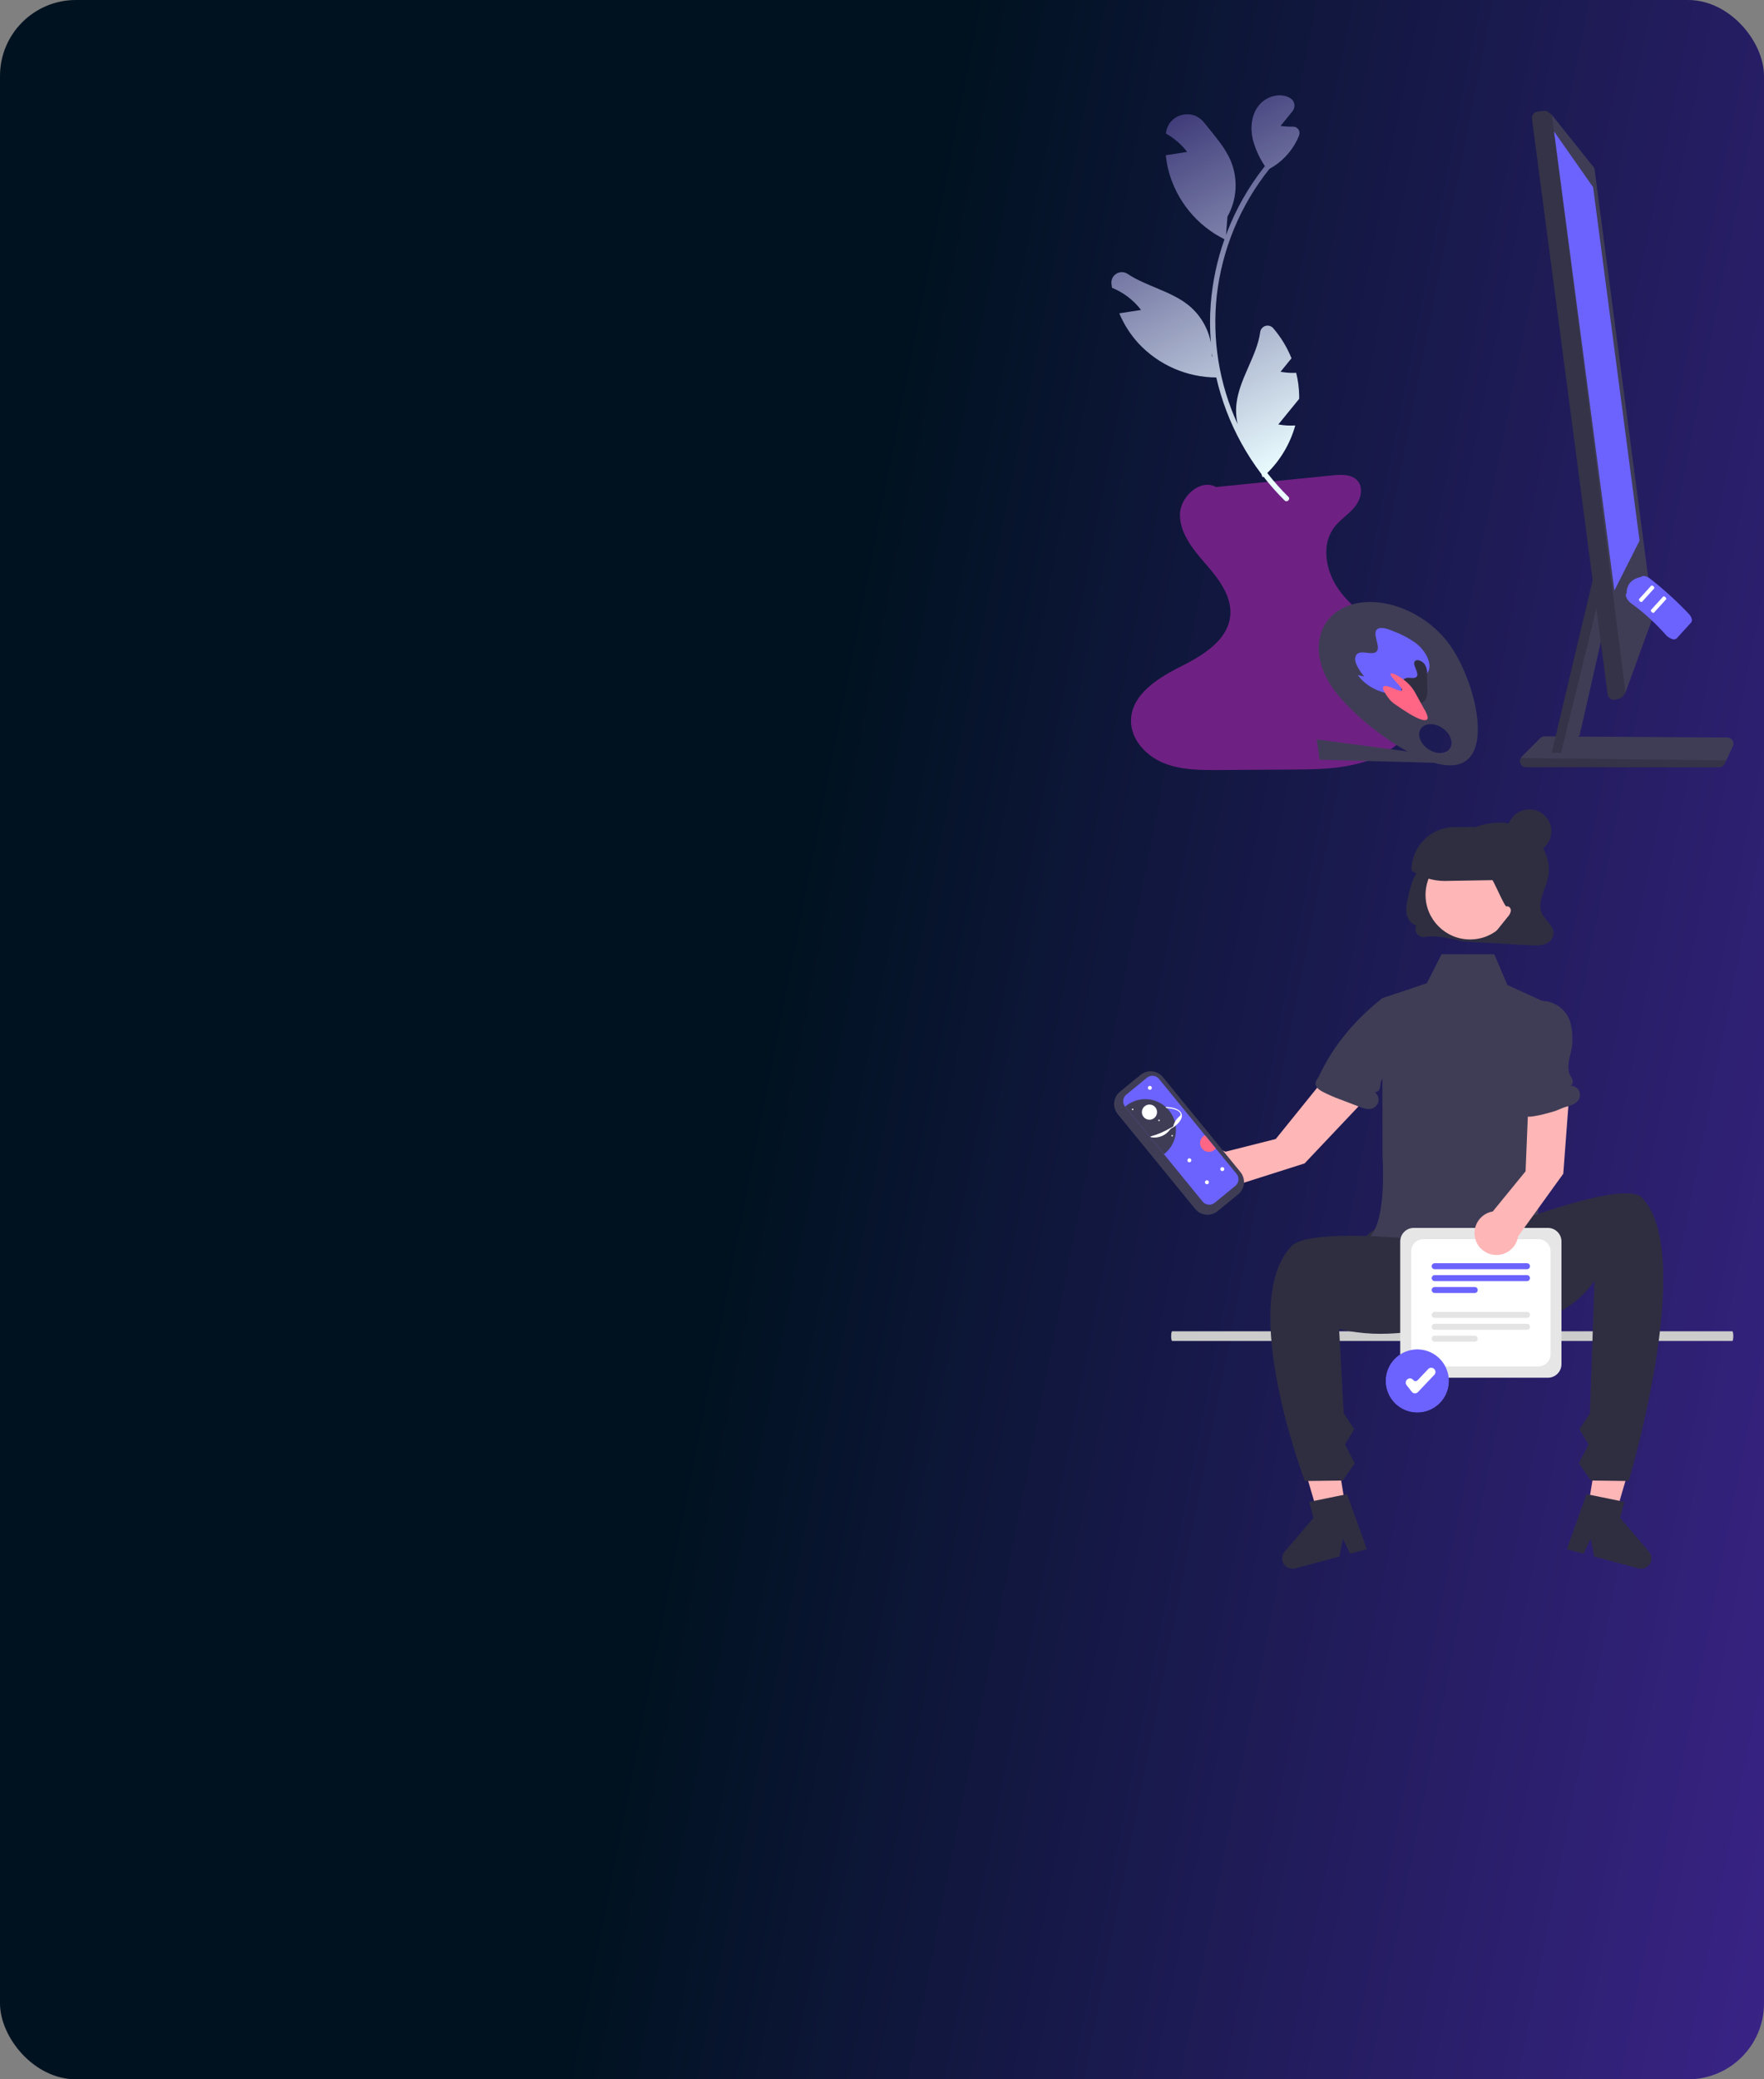 <svg width="1092" height="1287" viewBox="0 0 1092 1287" fill="none" xmlns="http://www.w3.org/2000/svg">
<rect x="0" y="0" width="1092" height="1287" fill="#808080" stroke="none"/>
<rect width="1092" height="1287" rx="47" fill="url(#paint0_linear_2805_5)"/>
<path d="M1073 827C1073 827.394 1072.98 827.785 1072.95 828.149C1072.92 828.514 1072.87 828.845 1072.82 829.124C1072.76 829.403 1072.69 829.624 1072.61 829.774C1072.53 829.924 1072.45 830.001 1072.37 830H725.632C725.464 830 725.303 829.684 725.185 829.121C725.067 828.559 725 827.796 725 827C725 826.204 725.067 825.441 725.185 824.879C725.303 824.316 725.464 824 725.632 824H1072.37C1072.45 823.999 1072.53 824.076 1072.61 824.226C1072.69 824.376 1072.76 824.597 1072.82 824.876C1072.87 825.155 1072.92 825.486 1072.95 825.851C1072.98 826.215 1073 826.606 1073 827V827Z" fill="#CCCCCC"/>
<path d="M954.549 565.472C951.421 558.744 956.386 551.232 958.158 543.989C961.465 530.473 952.148 515.839 939.519 511.156C926.889 506.472 912.376 510.387 901.528 518.582C890.893 526.616 883.416 530.401 876.091 541.752C873.634 545.558 871.033 557.377 870.568 561.936C870.103 566.495 872.462 571.719 876.763 572.719C875.026 576.405 878.036 580.654 881.916 579.905C890.149 578.315 905.269 582.685 905.269 582.685C919.367 583.492 933.464 584.299 947.562 585.106C951.174 585.313 954.922 585.501 958.168 583.505C959.066 582.98 959.839 582.266 960.435 581.413C961.031 580.561 961.435 579.589 961.62 578.566C962.445 573.227 956.706 570.112 954.549 565.472Z" fill="#2F2E41"/>
<path d="M945.9 807.307C920.853 830.907 894.253 829.484 866.259 805.19C850.814 804.779 838.536 793.611 838.89 780.295C839.244 766.979 852.098 756.479 867.544 756.89L947.185 759.008C962.63 759.418 974.908 770.586 974.554 783.902C974.2 797.219 961.345 807.718 945.9 807.307Z" fill="#2F2E41"/>
<path d="M965.195 624.344L962.11 644.873L957.218 677.399L956.389 689.45L950.301 777.775C950.301 777.775 903.256 773.917 890.754 777.775C878.252 781.648 847.866 765.711 847.866 765.711C858.778 754.977 855.829 715.536 855.829 715.536L855.707 617.836L883.307 608.556L892.398 590.663H925.012L933.165 609.684L947.964 616.45L954.704 619.548L965.195 624.344Z" fill="#3F3D56"/>
<path d="M835.255 946.982L819.462 949.561L801.993 889.885L825.302 886.078L835.255 946.982Z" fill="#FFB6B6"/>
<path d="M828.98 822.546C858.425 829.784 880.168 821.633 898.076 822.69C908.255 805.516 940.75 783.702 923.02 774.52C913.147 769.406 812.774 757.618 799.597 771.223C765.715 806.207 807.783 916.687 807.783 916.687L831.181 916.385L838.656 905.717L832.635 894.091L838.331 884.585L831.812 874.793L828.98 822.546Z" fill="#2F2E41"/>
<path d="M980.796 946.982L996.588 949.561L1014.06 889.885L990.749 886.078L980.796 946.982Z" fill="#FFB6B6"/>
<path d="M987.071 792.656C970.776 816.549 944.782 820.456 917.975 822.69C907.795 805.516 875.301 783.702 893.03 774.519C902.904 769.406 1003.28 727.728 1016.45 741.333C1050.34 776.316 1008.27 916.687 1008.27 916.687L984.87 916.385L977.394 905.717L983.416 894.091L977.72 884.585L984.239 874.793L987.071 792.656Z" fill="#2F2E41"/>
<path d="M982.179 924.81L1005.6 929.605L1002.95 939.479L1020.82 960.478C1021.7 961.515 1022.23 962.806 1022.32 964.165C1022.42 965.523 1022.08 966.876 1021.35 968.027C1020.62 969.177 1019.54 970.065 1018.28 970.561C1017.01 971.057 1015.61 971.134 1014.3 970.782L986.857 963.436L984.742 952.403L980.28 961.675L969.933 958.905L982.179 924.81Z" fill="#2F2E41"/>
<path d="M846.117 958.905L835.77 961.675L831.308 952.403L829.194 963.436L801.751 970.782C800.436 971.134 799.043 971.057 797.774 970.561C796.506 970.065 795.429 969.177 794.702 968.027C793.974 966.876 793.633 965.523 793.729 964.165C793.825 962.806 794.353 961.515 795.235 960.478L813.097 939.479L810.453 929.605L833.871 924.81L846.117 958.905Z" fill="#2F2E41"/>
<path d="M910.052 581.486C925.281 581.486 937.627 569.143 937.627 553.917C937.627 538.69 925.281 526.347 910.052 526.347C894.822 526.347 882.477 538.69 882.477 553.917C882.477 569.143 894.822 581.486 910.052 581.486Z" fill="#FFB6B6"/>
<path d="M894.297 545.269C887.012 545.281 879.902 543.038 873.942 538.848L873.743 538.709C873.743 531.597 876.569 524.776 881.599 519.747C886.629 514.718 893.452 511.892 900.565 511.892H911.514C915.013 511.896 918.477 512.59 921.708 513.934C924.938 515.279 927.872 517.247 930.341 519.726C932.809 522.205 934.765 525.147 936.095 528.382C937.426 531.618 938.104 535.085 938.093 538.583C938.07 540.18 937.425 541.705 936.294 542.833C935.164 543.961 933.638 544.604 932.04 544.624L894.926 545.263C894.716 545.267 894.506 545.269 894.297 545.269Z" fill="#2F2E41"/>
<path d="M958.226 852.758H875.195C872.97 852.756 870.837 851.871 869.263 850.298C867.69 848.724 866.805 846.591 866.802 844.367V768.413C866.805 766.188 867.69 764.055 869.263 762.482C870.837 760.909 872.97 760.024 875.195 760.022H958.226C960.451 760.024 962.584 760.909 964.158 762.482C965.731 764.055 966.616 766.188 966.619 768.413V844.367C966.616 846.591 965.731 848.724 964.158 850.298C962.584 851.871 960.451 852.756 958.226 852.758V852.758Z" fill="#E6E6E6"/>
<path d="M952.39 845.764H881.032C879.056 845.762 877.162 844.976 875.765 843.58C874.368 842.183 873.582 840.289 873.58 838.314V774.466C873.582 772.491 874.368 770.597 875.765 769.2C877.162 767.803 879.056 767.018 881.032 767.015H952.39C954.365 767.018 956.259 767.803 957.656 769.2C959.054 770.597 959.839 772.491 959.842 774.466V838.314C959.839 840.289 959.054 842.183 957.656 843.58C956.259 844.976 954.365 845.762 952.39 845.764V845.764Z" fill="white"/>
<path d="M945.271 785.604H888.15C887.656 785.604 887.182 785.408 886.833 785.058C886.483 784.709 886.287 784.235 886.287 783.741C886.287 783.247 886.483 782.774 886.833 782.424C887.182 782.075 887.656 781.879 888.15 781.879H945.271C945.765 781.879 946.239 782.075 946.588 782.424C946.937 782.774 947.134 783.247 947.134 783.741C947.134 784.235 946.937 784.709 946.588 785.058C946.239 785.408 945.765 785.604 945.271 785.604V785.604Z" fill="#6C63FF"/>
<path d="M945.271 792.964H888.15C887.656 792.964 887.182 792.767 886.833 792.418C886.483 792.069 886.287 791.595 886.287 791.101C886.287 790.607 886.483 790.133 886.833 789.784C887.182 789.435 887.656 789.238 888.15 789.238H945.271C945.765 789.238 946.239 789.435 946.588 789.784C946.938 790.133 947.134 790.607 947.134 791.101C947.134 791.595 946.938 792.069 946.588 792.418C946.239 792.767 945.765 792.964 945.271 792.964Z" fill="#6C63FF"/>
<path d="M912.911 800.323H888.15C887.656 800.323 887.182 800.127 886.833 799.778C886.483 799.429 886.287 798.955 886.287 798.461C886.287 797.967 886.483 797.493 886.833 797.144C887.182 796.794 887.656 796.598 888.15 796.598H912.911C913.405 796.598 913.879 796.794 914.228 797.144C914.577 797.493 914.774 797.967 914.774 798.461C914.774 798.955 914.577 799.429 914.228 799.778C913.879 800.127 913.405 800.323 912.911 800.323Z" fill="#6C63FF"/>
<path d="M945.271 815.738H888.15C887.656 815.738 887.182 815.541 886.833 815.192C886.483 814.843 886.287 814.369 886.287 813.875C886.287 813.381 886.483 812.907 886.833 812.558C887.182 812.209 887.656 812.012 888.15 812.012H945.271C945.765 812.012 946.239 812.209 946.588 812.558C946.937 812.907 947.134 813.381 947.134 813.875C947.134 814.369 946.937 814.843 946.588 815.192C946.239 815.541 945.765 815.738 945.271 815.738V815.738Z" fill="#E4E4E4"/>
<path d="M945.271 823.097H888.15C887.656 823.097 887.182 822.901 886.833 822.552C886.483 822.202 886.287 821.729 886.287 821.235C886.287 820.741 886.483 820.267 886.833 819.918C887.182 819.568 887.656 819.372 888.15 819.372H945.271C945.765 819.372 946.239 819.568 946.588 819.918C946.938 820.267 947.134 820.741 947.134 821.235C947.134 821.729 946.938 822.202 946.588 822.552C946.239 822.901 945.765 823.097 945.271 823.097Z" fill="#E4E4E4"/>
<path d="M912.911 830.457H888.15C887.656 830.457 887.182 830.261 886.833 829.912C886.483 829.562 886.287 829.089 886.287 828.595C886.287 828.101 886.483 827.627 886.833 827.277C887.182 826.928 887.656 826.732 888.15 826.732H912.911C913.405 826.732 913.879 826.928 914.228 827.277C914.577 827.627 914.774 828.101 914.774 828.595C914.774 829.089 914.577 829.562 914.228 829.912C913.879 830.261 913.405 830.457 912.911 830.457V830.457Z" fill="#E4E4E4"/>
<path d="M971.215 680.334L946.237 680.538L944.402 724.987L924.107 749.828C921.638 750.244 919.332 751.333 917.444 752.977C915.556 754.62 914.159 756.754 913.407 759.141C912.655 761.529 912.578 764.078 913.184 766.507C913.791 768.935 915.057 771.149 916.842 772.903C918.628 774.658 920.864 775.885 923.303 776.448C925.742 777.012 928.29 776.891 930.665 776.098C933.039 775.305 935.148 773.871 936.759 771.955C938.37 770.038 939.42 767.714 939.792 765.239L967.75 726.491L971.215 680.334Z" fill="#FFB6B6"/>
<path d="M843.312 682.351L817.707 670.384L789.748 704.992L758.646 712.856C756.416 711.719 753.914 711.221 751.418 711.417C748.922 711.612 746.529 712.493 744.503 713.963C742.476 715.433 740.896 717.435 739.935 719.746C738.975 722.058 738.673 724.59 739.062 727.063C739.451 729.536 740.515 731.853 742.139 733.758C743.762 735.664 745.881 737.084 748.26 737.861C750.64 738.639 753.189 738.743 755.624 738.164C758.06 737.584 760.287 736.342 762.062 734.576L807.605 720.106L843.312 682.351Z" fill="#FFB6B6"/>
<path d="M923.849 579.359L933.396 567.451C934.427 566.407 935.098 565.062 935.312 563.611C935.362 562.156 933.99 560.597 932.606 561.053C931.323 561.477 923.923 542.942 922.571 542.946C921.17 542.95 920.712 541.082 920.695 539.681C920.627 534.372 924.944 540.073 926.37 534.959C927.797 529.845 933.36 534.242 938.154 531.958C942.948 529.674 949.461 530.711 952.425 535.117C954.622 538.383 954.541 542.628 954.249 546.554C953.572 555.664 952.201 564.709 950.148 573.61C949.644 575.797 948.893 578.24 946.877 579.228C945.768 579.667 944.573 579.846 943.383 579.75L928.684 579.677" fill="#2F2E41"/>
<path d="M946.754 528.166C954.259 528.166 960.343 522.083 960.343 514.579C960.343 507.076 954.259 500.993 946.754 500.993C939.249 500.993 933.165 507.076 933.165 514.579C933.165 522.083 939.249 528.166 946.754 528.166Z" fill="#2F2E41"/>
<path d="M977.316 680.592C975.849 683.146 972.723 684.165 969.869 684.953C966.01 686.026 964.882 687.113 961.023 688.187C959.487 688.621 957.938 689.056 956.389 689.45C953.846 690.135 951.264 690.666 948.657 691.04C946.469 691.352 943.887 691.352 942.46 689.654C941.514 688.195 941.132 686.442 941.387 684.722C941.944 663.853 942.505 642.985 943.072 622.116L944.254 622.523C944.786 622.172 945.34 621.855 945.912 621.572C948.632 620.187 951.651 619.492 954.704 619.548C956.451 619.562 958.186 619.832 959.854 620.35C962.444 621.172 964.824 622.548 966.828 624.383C968.833 626.217 970.413 628.467 971.459 630.974C972.815 634.759 973.46 638.762 973.362 642.781C973.375 643.392 973.375 644.004 973.389 644.615C973.471 649.832 970.821 655.049 970.902 660.266C970.84 661.735 971.043 663.203 971.5 664.601C972.044 665.986 973.104 667.141 973.511 668.581C973.919 670.008 973.253 671.964 971.772 672.073C972.818 671.961 973.875 672.142 974.826 672.593C975.776 673.045 976.583 673.751 977.157 674.633C977.731 675.515 978.049 676.538 978.078 677.59C978.106 678.642 977.842 679.681 977.316 680.592L977.316 680.592Z" fill="#3F3D56"/>
<path d="M855.821 617.954C858.538 618.118 861.186 618.879 863.575 620.183C865.965 621.488 868.036 623.304 869.643 625.501C871.249 627.699 872.351 630.223 872.869 632.896C873.387 635.568 873.308 638.321 872.639 640.959C871.503 645.437 868.752 649.305 866.056 653.057L856.922 665.766C855.996 666.905 855.283 668.203 854.818 669.596C854.434 671.037 854.586 672.599 854.059 673.995C853.533 675.391 851.838 676.561 850.579 675.761C851.486 676.295 852.227 677.069 852.722 677.997C853.216 678.926 853.444 679.973 853.381 681.023C853.317 682.073 852.965 683.085 852.362 683.948C851.759 684.81 850.93 685.489 849.966 685.91C847.255 687.092 844.142 686.037 841.381 684.981L830.164 680.689C826.175 679.266 822.288 677.572 818.53 675.619C816.589 674.554 814.516 673.019 814.378 670.809C814.271 669.089 815.726 667.767 816.455 666.206C825.59 646.652 839.023 631.094 855.707 617.836L855.821 617.954Z" fill="#3F3D56"/>
<path d="M877.386 874.01C888.035 874.01 896.667 865.379 896.667 854.732C896.667 844.085 888.035 835.454 877.386 835.454C866.737 835.454 858.104 844.085 858.104 854.732C858.104 865.379 866.737 874.01 877.386 874.01Z" fill="white"/>
<path d="M877.386 874.245C873.526 874.245 869.752 873.101 866.543 870.957C863.333 868.813 860.832 865.765 859.354 862.199C857.877 858.634 857.491 854.71 858.244 850.925C858.997 847.14 860.856 843.663 863.585 840.934C866.315 838.205 869.792 836.347 873.578 835.594C877.364 834.841 881.288 835.227 884.854 836.704C888.421 838.181 891.469 840.682 893.613 843.891C895.758 847.1 896.903 850.873 896.903 854.732C896.897 859.905 894.839 864.865 891.18 868.523C887.521 872.182 882.56 874.239 877.386 874.245Z" fill="#6C63FF"/>
<path d="M875.942 862.437C875.901 862.437 875.86 862.435 875.819 862.433C875.455 862.416 875.1 862.32 874.778 862.152C874.455 861.985 874.173 861.749 873.949 861.462L870.727 857.32C870.524 857.059 870.374 856.76 870.286 856.441C870.198 856.121 870.174 855.788 870.215 855.459C870.256 855.13 870.361 854.813 870.525 854.525C870.689 854.237 870.908 853.984 871.169 853.781L871.285 853.69C871.547 853.487 871.846 853.337 872.165 853.249C872.485 853.161 872.819 853.137 873.147 853.178C873.476 853.219 873.794 853.324 874.082 853.488C874.37 853.652 874.623 853.871 874.826 854.133C874.989 854.342 875.195 854.513 875.43 854.635C875.665 854.757 875.924 854.827 876.188 854.84C876.453 854.853 876.717 854.808 876.963 854.71C877.209 854.611 877.431 854.461 877.613 854.268L884.155 847.363C884.616 846.878 885.25 846.595 885.919 846.577C886.587 846.559 887.236 846.807 887.722 847.266L887.829 847.368C888.07 847.596 888.263 847.869 888.398 848.171C888.533 848.474 888.608 848.8 888.617 849.131C888.625 849.462 888.569 849.792 888.451 850.101C888.332 850.411 888.154 850.693 887.926 850.934L877.773 861.649C877.537 861.898 877.253 862.096 876.938 862.231C876.624 862.367 876.285 862.437 875.942 862.437V862.437Z" fill="white"/>
<path d="M739.904 748.306L691.89 689.526C690.249 687.513 689.474 684.932 689.735 682.349C689.996 679.765 691.271 677.391 693.281 675.746L706.094 665.284C708.107 663.644 710.689 662.869 713.273 663.13C715.857 663.39 718.231 664.665 719.876 666.674L767.891 725.454C769.532 727.466 770.306 730.048 770.046 732.631C769.785 735.214 768.51 737.589 766.5 739.234L753.687 749.696C751.674 751.336 749.092 752.111 746.508 751.85C743.924 751.59 741.549 750.315 739.904 748.306V748.306Z" fill="#3F3D56"/>
<path d="M765.489 726.582L752.634 710.849L745.934 702.656L717.465 667.807C717.027 667.27 716.488 666.825 715.878 666.497C715.268 666.168 714.599 665.964 713.91 665.894C713.221 665.825 712.525 665.892 711.861 666.092C711.198 666.292 710.581 666.621 710.045 667.06L697.23 677.521C696.694 677.959 696.248 678.498 695.92 679.108C695.592 679.718 695.387 680.386 695.318 681.075C695.249 681.764 695.316 682.46 695.516 683.123C695.716 683.786 696.044 684.403 696.483 684.939L696.51 684.98L720.55 714.408L744.494 743.728C745.382 744.81 746.663 745.495 748.056 745.635C749.449 745.775 750.841 745.358 751.927 744.475L764.728 734.014C765.811 733.127 766.499 731.847 766.642 730.455C766.784 729.062 766.37 727.67 765.489 726.582V726.582Z" fill="#6C63FF"/>
<path d="M727.969 699.355C727.972 702.265 727.304 705.137 726.017 707.748C724.73 710.358 722.859 712.637 720.549 714.408L696.51 684.98C699.265 682.592 702.648 681.046 706.257 680.527C709.865 680.008 713.547 680.538 716.863 682.053C720.179 683.568 722.989 686.005 724.958 689.073C726.927 692.14 727.973 695.709 727.969 699.355V699.355Z" fill="#3F3D56"/>
<path d="M731.519 689.575C732.17 691.914 730.488 694.719 726.784 697.475C726.043 698.027 724.99 698.288 724.373 699.085C723.075 700.887 721.305 702.298 719.257 703.161C717.21 704.025 714.964 704.308 712.767 703.98C712.508 703.814 712.25 703.644 711.995 703.468C712.043 703.456 712.09 703.443 712.137 703.43C716.524 702.264 720.721 700.476 724.602 698.122C725.224 697.728 726.189 697.579 726.367 696.913C727.792 691.569 730.989 691.184 730.845 689.762C730.635 687.685 727.543 686.361 723.318 685.947C722.9 685.906 722.473 685.875 722.036 685.853C721.862 685.608 721.684 685.367 721.498 685.132C722.147 685.152 722.777 685.192 723.386 685.251C727.981 685.7 730.869 687.236 731.519 689.575Z" fill="white"/>
<path d="M711.572 693.062C714.166 693.062 716.268 690.96 716.268 688.367C716.268 685.774 714.166 683.672 711.572 683.672C708.979 683.672 706.876 685.774 706.876 688.367C706.876 690.96 708.979 693.062 711.572 693.062Z" fill="white"/>
<path d="M736.275 719.417C736.956 719.417 737.508 718.865 737.508 718.184C737.508 717.503 736.956 716.95 736.275 716.95C735.593 716.95 735.041 717.503 735.041 718.184C735.041 718.865 735.593 719.417 736.275 719.417Z" fill="white"/>
<path d="M756.658 724.852C757.34 724.852 757.892 724.3 757.892 723.618C757.892 722.937 757.34 722.385 756.658 722.385C755.977 722.385 755.425 722.937 755.425 723.618C755.425 724.3 755.977 724.852 756.658 724.852Z" fill="white"/>
<path d="M711.814 674.582C712.495 674.582 713.048 674.03 713.048 673.349C713.048 672.667 712.495 672.115 711.814 672.115C711.133 672.115 710.581 672.667 710.581 673.349C710.581 674.03 711.133 674.582 711.814 674.582Z" fill="white"/>
<path d="M747.146 733.004C747.827 733.004 748.379 732.451 748.379 731.77C748.379 731.089 747.827 730.537 747.146 730.537C746.464 730.537 745.912 731.089 745.912 731.77C745.912 732.451 746.464 733.004 747.146 733.004Z" fill="white"/>
<path d="M717.48 693.941C717.747 693.941 717.963 693.724 717.963 693.458C717.963 693.191 717.747 692.975 717.48 692.975C717.213 692.975 716.997 693.191 716.997 693.458C716.997 693.724 717.213 693.941 717.48 693.941Z" fill="#F0F0F0"/>
<path d="M725.633 703.451C725.9 703.451 726.116 703.235 726.116 702.968C726.116 702.702 725.9 702.485 725.633 702.485C725.367 702.485 725.15 702.702 725.15 702.968C725.15 703.235 725.367 703.451 725.633 703.451Z" fill="#F0F0F0"/>
<path d="M701.173 687.147C701.44 687.147 701.656 686.931 701.656 686.665C701.656 686.398 701.44 686.182 701.173 686.182C700.906 686.182 700.69 686.398 700.69 686.665C700.69 686.931 700.906 687.147 701.173 687.147Z" fill="#F0F0F0"/>
<path d="M752.633 710.849C752.133 711.493 751.493 712.016 750.763 712.379C750.032 712.742 749.229 712.936 748.414 712.946C747.598 712.956 746.79 712.783 746.051 712.438C745.312 712.093 744.659 711.586 744.143 710.954C743.627 710.323 743.259 709.583 743.068 708.79C742.877 707.997 742.867 707.171 743.039 706.374C743.211 705.577 743.561 704.828 744.062 704.185C744.563 703.541 745.203 703.019 745.934 702.656L752.633 710.849Z" fill="#FF6584"/>
<path d="M880.73 434.202C879.1 446.212 870.932 457.054 860.428 464.133C857.925 465.824 855.284 467.301 852.533 468.548C849.508 469.914 846.388 471.058 843.197 471.972C835.458 474.115 827.505 475.395 819.484 475.79H819.47C812.771 476.225 806.031 476.279 799.359 476.32L766.5 476.524C762.573 476.551 758.659 476.578 754.732 476.605C743.004 476.673 730.896 476.673 720.066 472.176C719.904 472.116 719.745 472.048 719.59 471.972C708.95 467.38 699.886 457.285 700.144 445.737C700.248 441.668 701.399 437.696 703.487 434.202C704.869 431.855 706.53 429.683 708.433 427.735C714.331 421.621 722.512 416.825 730.176 412.966C738.805 408.632 748.209 403.415 754.473 396.391C755.234 395.535 755.941 394.665 756.593 393.769C758.482 391.232 759.904 388.38 760.792 385.345C761.183 383.973 761.446 382.567 761.581 381.147C762.45 372.18 758.088 363.933 752.53 356.555C751.987 355.822 751.416 355.088 750.832 354.354C749.581 352.792 748.29 351.257 747.013 349.789C746.469 349.164 745.926 348.526 745.369 347.887C743.847 346.121 742.311 344.314 740.844 342.466C740.164 341.597 739.498 340.727 738.846 339.844C736.175 336.366 733.989 332.54 732.35 328.472C731.186 325.497 730.538 322.345 730.434 319.152C730.135 307.617 743.031 296.001 752.788 301.449C756.485 301.096 760.195 300.729 763.891 300.348C764.76 300.267 765.617 300.172 766.486 300.09C766.704 300.063 766.921 300.049 767.139 300.022C773.009 299.438 778.852 298.854 784.709 298.256H784.723C786.041 298.147 787.332 298.011 788.623 297.876H788.637C798.027 296.938 807.408 296.001 816.78 295.063C817.65 294.982 818.519 294.887 819.389 294.805C821.319 294.601 823.235 294.411 825.164 294.221C830.573 293.691 836.932 293.487 840.452 297.645C844.284 302.182 842.3 309.356 838.509 313.935C834.717 318.5 829.458 321.733 825.898 326.461C823.021 330.357 821.349 335.009 821.088 339.844C821.033 340.7 821.006 341.583 821.033 342.466C821.053 344.284 821.221 346.097 821.536 347.887C821.918 350.089 822.491 352.252 823.248 354.354C824.579 358.109 826.422 361.661 828.725 364.911C836.715 376.106 848.551 383.823 859.056 392.695C859.477 393.049 859.885 393.402 860.292 393.769C861.284 394.611 862.249 395.494 863.214 396.391C872.047 404.638 879.603 414.678 880.853 426.526C880.893 426.92 880.934 427.327 880.948 427.735C881.1 429.892 881.027 432.06 880.73 434.202Z" fill="#6F2183"/>
<path d="M792.704 230.111C794.973 227.339 797.229 224.54 799.498 221.755C796.76 214.953 792.923 208.647 788.14 203.089C787.549 202.424 786.779 201.945 785.922 201.708C785.065 201.471 784.158 201.486 783.31 201.752C782.462 202.019 781.708 202.524 781.141 203.209C780.573 203.893 780.216 204.727 780.111 205.609C778.128 220.23 767.361 234.231 765.485 249.472C764.951 253.825 765.176 258.238 766.151 262.515V262.521C754.731 237.668 750.267 210.183 753.234 182.995C756.493 154.295 767.793 127.1 785.833 104.539C793.181 100.529 799.123 94.362 802.855 86.869C803.361 85.836 803.825 84.773 804.232 83.689C804.449 83.098 804.521 82.463 804.442 81.839C804.362 81.214 804.134 80.618 803.776 80.1C803.417 79.582 802.94 79.158 802.383 78.863C801.827 78.568 801.208 78.411 800.578 78.406C797.946 78.427 795.315 78.272 792.704 77.943C794.098 76.24 797.505 72.053 800.069 68.899C800.569 68.298 800.935 67.597 801.142 66.843C801.349 66.089 801.393 65.299 801.269 64.527C801.146 63.755 800.858 63.018 800.426 62.366C799.994 61.714 799.428 61.162 798.765 60.748L798.71 60.715C792.446 57.047 783.803 59.588 779.278 65.253C774.739 70.919 773.883 78.867 775.459 85.945C777.009 91.969 779.573 97.684 783.042 102.847L783.047 102.855C782.702 103.286 782.343 103.706 782.004 104.142C772.645 116.171 765.1 129.507 759.609 143.723C759.391 144.286 759.198 144.857 758.986 145.421L758.989 145.386L759.859 134.055C762.763 128.88 764.464 123.117 764.836 117.194C765.208 111.272 764.24 105.342 762.006 99.844C758.321 90.956 751.408 83.474 745.328 75.789C738.04 66.577 723.116 70.644 721.832 82.319C721.819 82.432 721.807 82.545 721.795 82.657C726.893 85.525 731.358 89.393 734.923 94.029C730.52 94.709 726.103 95.401 721.7 96.081C722.022 99.33 722.589 102.55 723.399 105.714C725.82 114.832 730.16 123.329 736.129 130.636C742.097 137.944 749.557 143.894 758.009 148.089C753.439 161.005 750.581 174.465 749.509 188.123C748.891 196.177 748.927 204.267 749.615 212.315C749.597 212.22 749.591 212.123 749.572 212.027C747.832 203.076 743.056 195 736.051 189.161C725.112 180.178 709.427 177.16 698.023 169.513C696.999 168.839 695.804 168.469 694.578 168.448C693.352 168.426 692.145 168.754 691.098 169.393C690.051 170.031 689.208 170.954 688.666 172.054C688.124 173.154 687.906 174.385 688.037 175.604C688.135 176.448 688.249 177.29 688.38 178.129C695.494 181.023 701.709 185.76 706.385 191.851C701.983 192.531 697.566 193.224 693.163 193.903C693.068 193.917 692.987 193.93 692.891 193.944C695.751 200.769 699.764 207.052 704.755 212.516C710.92 219.131 718.372 224.417 726.654 228.05C734.935 231.683 743.871 233.586 752.915 233.643C752.921 233.643 752.927 233.643 752.933 233.643C756.201 247.854 761.427 261.542 768.46 274.316C772.121 280.965 776.265 287.336 780.857 293.379L781.588 295.448C781.751 295.299 781.928 295.149 782.091 295L782.112 294.98C786.175 300.2 790.571 305.151 795.275 309.801C796.76 311.266 799.05 308.977 797.564 307.513C792.889 302.891 788.523 297.967 784.495 292.772C792.743 284.642 798.721 274.497 801.836 263.343C798.326 263.564 794.803 263.354 791.345 262.718C794.158 259.267 796.971 255.789 799.784 252.338C799.847 252.274 799.906 252.206 799.96 252.134C801.387 250.368 802.828 248.616 804.255 246.849C804.268 246.17 804.268 245.504 804.255 244.825C804.164 240.088 803.545 235.376 802.407 230.777C799.157 230.922 795.902 230.699 792.704 230.111ZM750.265 220.342C750.278 219.812 750.278 219.283 750.265 218.739C750.263 218.589 750.243 218.438 750.239 218.288C750.355 219.227 750.468 220.166 750.602 221.102L750.591 221.076L750.265 220.342Z" fill="url(#paint1_linear_2805_5)"/>
<path d="M993.622 385.743L977.884 454.973L967.828 465.986H960.573L990.474 340.113L991.953 361.497V361.511L993.622 385.743Z" fill="#3F3D56"/>
<path d="M1069.36 456.493L977.035 455.909L968.84 455.855L962.997 455.814L956.189 455.773H956.134C955.147 455.775 954.2 456.166 953.498 456.86L942.002 468.354C941.747 468.605 941.54 468.9 941.39 469.224C941.319 469.315 941.259 469.416 941.214 469.523C940.965 470.101 940.862 470.731 940.914 471.358C940.966 471.985 941.172 472.59 941.513 473.119C941.854 473.647 942.32 474.084 942.87 474.391C943.419 474.697 944.036 474.864 944.665 474.876H1064.26C1064.98 474.873 1065.68 474.668 1066.29 474.283C1066.9 473.898 1067.38 473.35 1067.69 472.702L1068.63 470.664L1070.56 466.52L1072.74 461.846C1072.98 461.349 1073.1 460.806 1073.1 460.257C1073.09 459.265 1072.7 458.315 1072 457.611C1071.3 456.907 1070.35 456.506 1069.36 456.493V456.493Z" fill="#3F3D56"/>
<path opacity="0.17" d="M1068.63 470.661L1067.68 472.706C1067.37 473.353 1066.89 473.9 1066.29 474.284C1065.68 474.668 1064.98 474.874 1064.27 474.877H944.663C944.034 474.866 943.418 474.7 942.868 474.394C942.318 474.088 941.853 473.651 941.512 473.122C941.171 472.593 940.966 471.989 940.915 471.362C940.863 470.735 940.967 470.105 941.217 469.528C941.259 469.42 941.317 469.319 941.39 469.229L1068.63 470.661Z" fill="black"/>
<path opacity="0.17" d="M991.953 361.497V361.511L966.348 465.986H960.573L990.474 340.113L991.953 361.497Z" fill="black"/>
<path d="M1023.37 380.64L987.131 104.958C986.999 103.925 986.461 102.986 985.637 102.349L960.687 71.128L958.445 69.402C957.614 68.773 956.57 68.495 955.537 68.628L951.786 69.13C950.752 69.264 949.813 69.802 949.176 70.628C948.538 71.454 948.255 72.498 948.389 73.532V73.532L985.949 359.174V359.187L988.246 376.659L990.977 397.406V397.433L995.217 429.714C995.284 430.268 995.471 430.799 995.765 431.273C996.058 431.747 996.451 432.152 996.916 432.459C997.373 432.773 997.891 432.987 998.437 433.085C998.983 433.184 999.544 433.165 1000.08 433.029L1002.46 432.432C1003.37 432.197 1004.17 431.649 1004.72 430.883L1005.78 429.375L1006.26 428.668L1022.68 383.425C1023.26 382.619 1023.5 381.623 1023.37 380.64Z" fill="#3F3D56"/>
<path opacity="0.17" d="M960.681 71.129L1006.27 428.674L1005.77 429.374L1004.72 430.878C1004.17 431.645 1003.37 432.194 1002.46 432.428L1000.08 433.026C999.541 433.16 998.98 433.178 998.433 433.08C997.886 432.982 997.366 432.77 996.907 432.457C996.448 432.145 996.06 431.739 995.769 431.266C995.478 430.793 995.289 430.265 995.216 429.714L948.395 73.537C948.259 72.502 948.54 71.457 949.175 70.629C949.81 69.802 950.748 69.26 951.783 69.124L955.543 68.63C956.053 68.561 956.572 68.594 957.069 68.728C957.566 68.862 958.032 69.093 958.439 69.408L960.681 71.129Z" fill="black"/>
<path d="M962.024 81.354L986.217 115.878L1014.97 334.621L999.382 365.543L962.024 81.354Z" fill="#6C63FF"/>
<path d="M1046.88 385.309L1037.98 395.098C1037.57 395.445 1037.06 395.666 1036.53 395.736C1035.99 395.805 1035.45 395.719 1034.96 395.489C1033.49 394.967 1032.17 394.066 1031.15 392.878C1024.79 385.659 1017.65 379.166 1009.86 373.52C1008.58 372.617 1007.55 371.395 1006.89 369.975C1006.63 369.518 1006.49 368.996 1006.5 368.466C1006.51 367.937 1006.67 367.421 1006.96 366.977C1007.05 361.621 1010.07 358.302 1015.93 357.112C1016.96 356.042 1019.28 356.449 1021.36 358.072C1029.93 364.752 1037.98 372.068 1045.44 379.957C1047.27 381.896 1047.89 384.196 1046.88 385.309Z" fill="#6C63FF"/>
<path d="M1024 364.237L1016.51 372.476C1016.25 372.761 1015.63 372.615 1015.11 372.151C1014.6 371.686 1014.4 371.079 1014.66 370.795L1022.15 362.555C1022.41 362.271 1023.03 362.417 1023.54 362.881C1024.05 363.346 1024.26 363.952 1024 364.237Z" fill="white"/>
<path d="M1031.4 370.963L1023.91 379.202C1023.65 379.487 1023.02 379.341 1022.51 378.876C1022 378.412 1021.8 377.805 1022.06 377.521L1029.55 369.281C1029.81 368.997 1030.43 369.143 1030.94 369.607C1031.45 370.071 1031.66 370.678 1031.4 370.963Z" fill="white"/>
<path d="M897.437 399.113C882.466 378.252 854.21 367.472 834.326 375.035C814.441 382.598 810.457 405.64 825.428 426.5C840.399 447.361 884.467 480.174 904.352 472.611C924.237 465.049 912.408 419.973 897.437 399.113ZM897.529 463.275C895.082 466.863 889.076 467.029 884.116 463.647C879.156 460.264 877.119 454.613 879.567 451.026C882.015 447.438 888.02 447.271 892.98 450.654C897.94 454.036 899.977 459.687 897.529 463.275Z" fill="#3F3D56"/>
<path d="M880.537 419.518C878.673 421.025 876.808 422.531 874.944 424.038C872.656 426.148 869.947 427.749 866.995 428.736C862.942 429.672 858.705 429.42 854.792 428.01C849.088 426.167 844.088 422.615 840.471 417.835L844.501 418.734C842.363 416.259 840.625 413.466 839.349 410.455C838.404 407.661 838.931 404.825 841.482 404.059C844.402 403.183 849.104 405.153 851.555 403.737C855.795 401.289 848.825 392.171 852.689 389.359C854.94 387.72 859.444 389.341 863.199 390.949C867.869 392.728 872.296 395.091 876.372 397.982C883.042 403.131 886.734 411.248 884.011 415.947C883.079 417.338 881.902 418.548 880.537 419.518V419.518Z" fill="#6C63FF"/>
<path d="M879.163 435.161C875.903 435.607 872.131 433.101 868.984 430.789L868.184 429.741C867.528 427.735 867.253 425.624 867.371 423.516C867.445 422.54 867.849 421.618 868.516 420.901C869.184 420.184 870.075 419.715 871.044 419.571C872.956 419.319 875.508 420.144 876.772 419.038C879.214 416.899 873.55 411.003 876.14 409.001C877.593 407.878 880.682 409.318 882.013 411.249C883.101 413.049 883.603 415.142 883.45 417.24C883.493 420.32 883.536 423.4 883.58 426.481C883.717 428.299 883.533 430.128 883.036 431.883C882.762 432.737 882.254 433.497 881.57 434.077C880.885 434.656 880.051 435.032 879.163 435.161V435.161Z" fill="#2F2E41"/>
<path d="M879.981 445.424C875.461 444.09 868.569 439.434 862.699 435.322L860.952 433.801C859.122 431.726 857.571 429.421 856.338 426.944C855.661 425.089 856.533 424.006 859.533 424.902C862.19 425.694 866.373 427.948 867.61 427.504C870.002 426.645 858.48 417.456 861.162 416.82C862.668 416.463 867.974 419.645 870.983 422.367C873.199 424.331 875.029 426.692 876.38 429.327C878.139 432.523 879.898 435.719 881.656 438.915C882.718 440.511 883.458 442.299 883.835 444.179C883.871 445.539 882.723 446.234 879.981 445.424Z" fill="#FF6584"/>
<path d="M815.113 457.667L899.013 468.821C899.47 468.882 899.887 469.116 900.177 469.475C900.467 469.834 900.608 470.29 900.572 470.75C900.535 471.21 900.323 471.639 899.98 471.947C899.637 472.256 899.189 472.421 898.728 472.408L816.897 470.247L815.113 457.667Z" fill="#3F3D56"/>
<defs>
<linearGradient id="paint0_linear_2805_5" x1="31" y1="535.5" x2="1850" y2="893.5" gradientUnits="userSpaceOnUse">
<stop offset="0.246" stop-color="#001220"/>
<stop offset="0.953" stop-color="#6731D8"/>
</linearGradient>
<linearGradient id="paint1_linear_2805_5" x1="746.237" y1="59" x2="852.09" y2="258.5" gradientUnits="userSpaceOnUse">
<stop stop-color="#3D3978"/>
<stop offset="1" stop-color="#EAFCFF"/>
</linearGradient>
</defs>
</svg>
